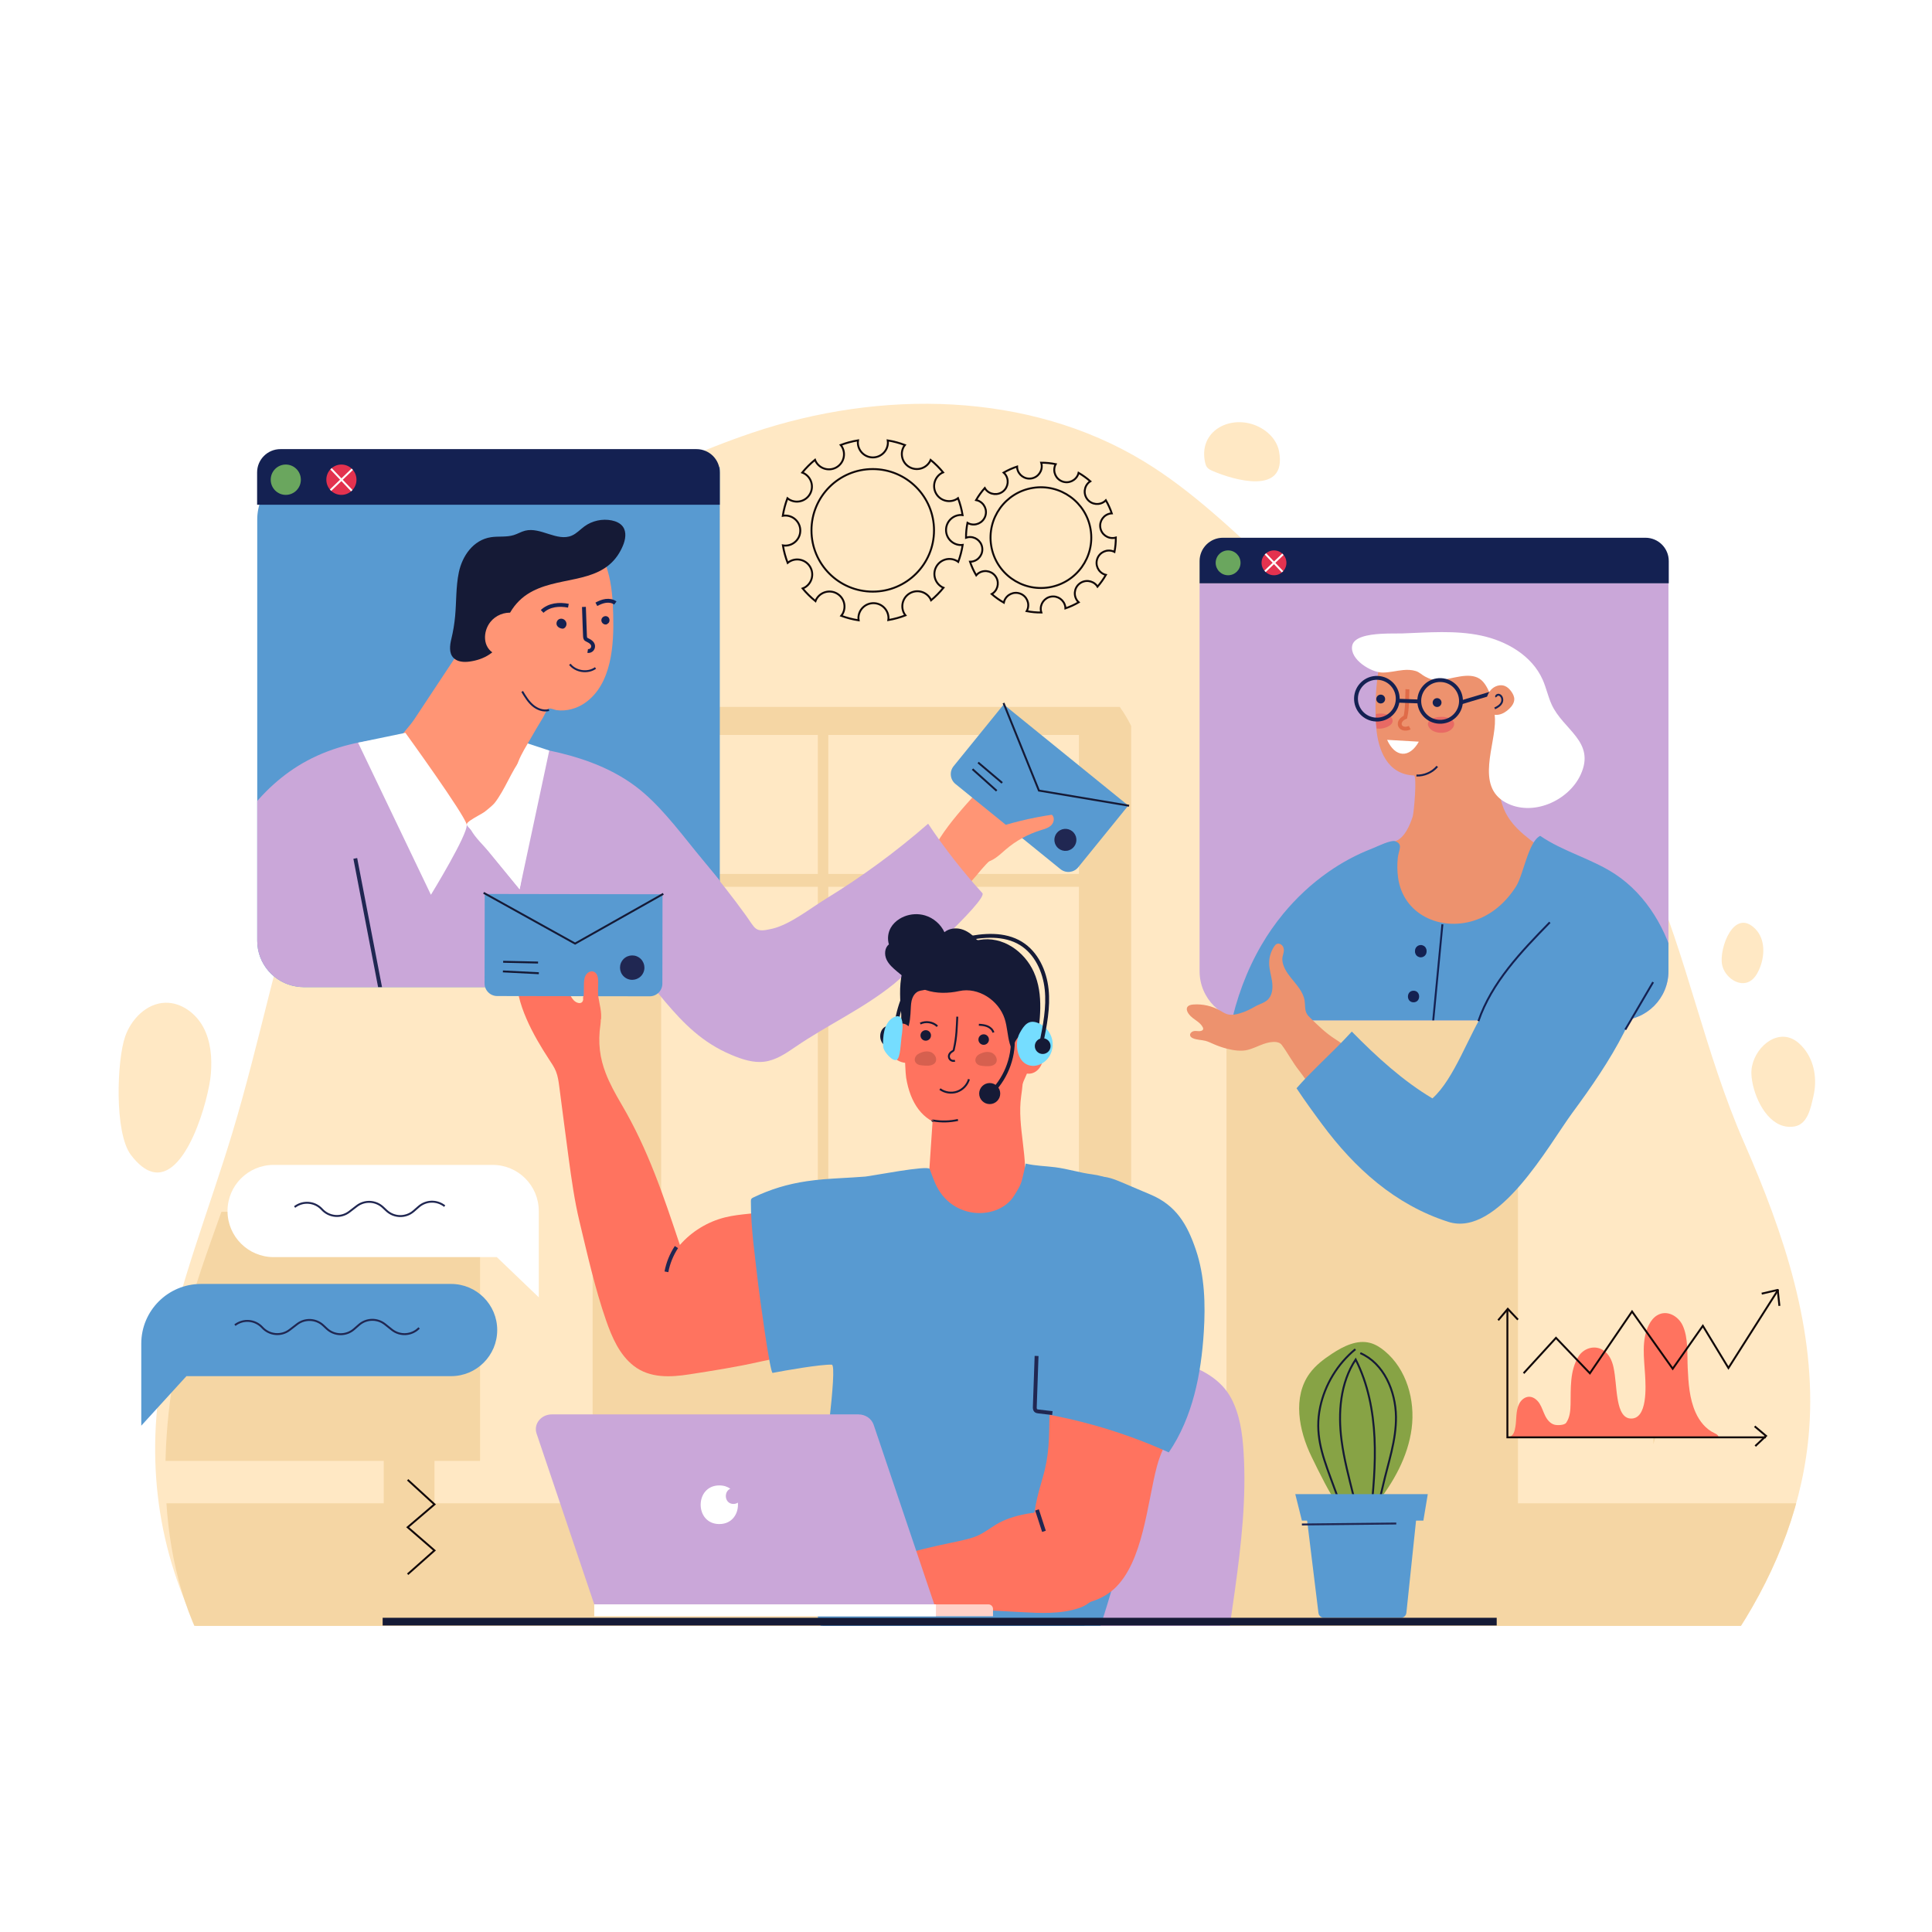 <?xml version="1.0" encoding="utf-8"?>
<!-- Generator: Adobe Illustrator 27.5.0, SVG Export Plug-In . SVG Version: 6.00 Build 0)  -->
<svg version="1.1" xmlns="http://www.w3.org/2000/svg" xmlns:xlink="http://www.w3.org/1999/xlink" x="0px" y="0px"
	 viewBox="0 0 500 500" style="enable-background:new 0 0 500 500;" xml:space="preserve">
<g id="BACKGROUND">
	<rect id="XMLID_28_" y="0" style="fill:#FFFFFF;" width="500" height="500"/>
</g>
<g id="OBJEKTS">
	<g id="XMLID_55_">
	</g>
	<g id="XMLID_122_">
	</g>
	<g>
		<defs>
			<rect id="SVGID_1_" x="27.344" y="79.228" width="445.312" height="341.544"/>
		</defs>
		<clipPath id="SVGID_00000054229314036491792240000017149702456166845586_">
			<use xlink:href="#SVGID_1_"  style="overflow:visible;"/>
		</clipPath>
		<path style="clip-path:url(#SVGID_00000054229314036491792240000017149702456166845586_);fill:#FFE8C4;" d="M451.346,295.654
			c-10.131-23.129-14.641-47.683-24.699-70.839c-7.54-17.359-19.483-33.595-36.425-42.031c-7.756-3.862-16.27-5.961-24.201-9.45
			c-27.04-11.897-44.694-38.533-69.929-53.893c-29.903-18.201-68.27-18.639-101.436-7.436
			c-52.52,17.742-96.572,55.611-114.514,108.427c-8.106,23.862-12.759,48.756-20.053,72.879
			c-6.004,19.857-13.809,39.24-17.758,59.605c-4.779,24.646-1.785,48.544,9.891,70.79c13.65,26.007,30.57,55.452,62.037,58.123
			c14.733,1.25,29.548-0.079,44.334-0.155c16.258-0.084,32.518,1.349,48.761,0.639c19.303-0.844,38.327-4.699,57.423-7.645
			c21.08-3.252,42.518-5.392,63.797-4.815c11.342,0.308,22.639,1.388,33.813,3.484c8.158,1.53,16.451,3.606,24.658,2.361
			c9.336-1.415,17.482-6.97,24.886-12.829c29.231-23.129,53.502-55.746,56.281-92.918
			C470.146,344.091,461.575,319.005,451.346,295.654z"/>
		<g style="clip-path:url(#SVGID_00000054229314036491792240000017149702456166845586_);">
			<defs>
				<path id="SVGID_00000135688541031225399710000002123250506941432216_" d="M328.575,469.854
					c-21.279-0.578-42.717,1.563-63.797,4.815c-19.096,2.946-38.12,6.802-57.423,7.645c-16.243,0.71-32.503-0.723-48.761-0.639
					c-14.785,0.076-29.601,1.405-44.334,0.155c-29.352-2.491-43.399-27.652-57.868-49.671c-16.608-25.276-16.03-60.021-8.665-89.064
					c4.979-19.633,13.905-38.134,18.305-57.905c3.944-17.721,4.16-36.057,7.076-53.976c9.251-56.839,69.763-101.715,121.548-119.209
					c33.166-11.204,71.532-10.766,101.436,7.436c25.234,15.36,42.889,41.995,69.929,53.893c7.931,3.49,16.444,5.588,24.201,9.45
					c16.942,8.436,28.885,24.671,36.425,42.031c10.058,23.156,14.568,47.71,24.699,70.839
					c10.229,23.351,18.799,48.437,16.866,74.299c-2.779,37.171-27.049,69.789-56.281,92.918
					c-7.405,5.859-15.551,11.413-24.886,12.829c-8.207,1.244-16.499-0.831-24.658-2.361
					C351.214,471.242,339.917,470.162,328.575,469.854z"/>
			</defs>
			<clipPath id="SVGID_00000134229764103761899700000013444887443790424481_">
				<use xlink:href="#SVGID_00000135688541031225399710000002123250506941432216_"  style="overflow:visible;"/>
			</clipPath>
			
				<rect x="4.879" y="389.054" style="clip-path:url(#SVGID_00000134229764103761899700000013444887443790424481_);fill:#F5D6A4;" width="576.744" height="158.8"/>
			
				<rect x="317.41" y="241.092" style="clip-path:url(#SVGID_00000134229764103761899700000013444887443790424481_);fill:#F5D6A4;" width="75.438" height="158.8"/>
			
				<rect x="-31.948" y="313.61" style="clip-path:url(#SVGID_00000134229764103761899700000013444887443790424481_);fill:#F5D6A4;" width="156.188" height="64.463"/>
			
				<rect x="99.311" y="359.49" style="clip-path:url(#SVGID_00000134229764103761899700000013444887443790424481_);fill:#F5D6A4;" width="13.131" height="41.77"/>
		</g>
		<g style="clip-path:url(#SVGID_00000054229314036491792240000017149702456166845586_);">
			<path style="fill:#F5D6A4;" d="M289.797,182.952c0,0-100.422,0-136.427,0v282.195c11.981,0.174,23.962,1.032,35.932,0.51
				c16.241-0.709,32.246-3.948,48.313-6.423c17.736-2.732,35.772-4.53,53.675-4.045c0.484,0.013,0.968,0.035,1.452,0.052V187.858
				C291.914,186.192,290.942,184.556,289.797,182.952z M279.227,338.86H171.108V190.197h108.119V338.86z"/>
			<path style="fill:#F5D6A4;" d="M427.891,373.749c2.142-6.784,3.071-13.953,2.65-21.056c-0.211-3.546-1.116-7.342-2.65-10.704
				V373.749z"/>
			<rect x="211.653" y="185.486" style="fill:#F5D6A4;" width="2.712" height="184.63"/>
			<rect x="153.37" y="226.179" style="fill:#F5D6A4;" width="132.615" height="3.326"/>
		</g>
		<g style="clip-path:url(#SVGID_00000054229314036491792240000017149702456166845586_);">
			<g>
				<g>
					<defs>
						<path id="SVGID_00000020373910698853571550000013118144079980097452_" d="M419.073,264.061h-95.899
							c-7.026,0-12.722-5.696-12.722-12.722V150.964h121.344v100.375C431.796,258.365,426.1,264.061,419.073,264.061z"/>
					</defs>
					<clipPath id="SVGID_00000079472422475445478770000004564376170894514097_">
						<use xlink:href="#SVGID_00000020373910698853571550000013118144079980097452_"  style="overflow:visible;"/>
					</clipPath>
					
						<rect x="291.188" y="143.507" style="clip-path:url(#SVGID_00000079472422475445478770000004564376170894514097_);fill:#CAA7D9;" width="168.403" height="137.332"/>
					<g id="XMLID_49_" style="clip-path:url(#SVGID_00000079472422475445478770000004564376170894514097_);">
						<g id="XMLID_51_">
							<path style="fill:#ED926E;" d="M353.985,228.408c0.127,3.991,1.702,7.962,4.932,10.18c5.52,3.79,12.327,5.699,19.014,5.253
								c8.626-0.576,31.566-11.139,22.447-22.576c-1.66-2.082-3.968-3.525-5.995-5.251c-2.59-2.207-4.633-4.648-5.645-7.924
								c-0.682-2.207-0.938-4.52-1.138-6.82c-0.288-3.319-0.699-6.806-0.529-10.138c0.113-2.213,1.863-4.609,3.375-6.275
								c1.115-1.228,2.037-2.665,2.469-4.266c0.156-0.579,0.247-1.195,0.101-1.777c-0.145-0.582-0.568-1.123-1.15-1.27
								c-0.284-0.072-0.585-0.047-0.87-0.112c-0.943-0.214-1.157-6.4-2.787-7.667c-1.381-1.073-3.261-1.176-5.01-1.179
								c-4.971-0.008-9.955,0.43-14.905-0.033c-3.799-0.355-7.717-1.226-11.355-0.076c1.105-0.35-0.21,5.192-0.28,5.665
								c-0.686,4.624-0.854,9.325-0.501,13.986c0.448,5.915,2.856,12.304,9.762,12.561c0.852,0.032,0.003,9.644-0.301,10.59
								c-0.72,2.245-2.119,5.632-4.557,6.438c-0.817,0.27-1.706,0.264-2.524,0.53c-1.757,0.573-2.883,2.293-3.55,4.016
								C354.262,224.142,353.917,226.278,353.985,228.408z"/>
						</g>
						<path style="fill:#E86A64;" d="M370.235,186.265c-0.015,0.01-0.03,0.02-0.045,0.031c-0.318,0.221-0.583,0.548-0.641,0.931
							c-0.06,0.398,0.11,0.8,0.351,1.123c1.198,1.611,4.362,1.715,5.771,0.364c0.474-0.454,0.819-1.148,0.589-1.763
							c-0.119-0.319-0.375-0.569-0.653-0.767C374.243,185.21,371.606,185.348,370.235,186.265z"/>
						<path style="fill:#E86A64;" d="M360.292,186.003c-0.18-0.435-0.572-0.755-1.001-0.95c-0.917-0.418-2.139-0.498-3.214-0.248
							c0.059,0.877-0.023,1.789,0.072,2.643c0.04,0.361,0.083,0.72,0.125,1.079c0.542,0.092,1.113,0.071,1.654-0.048
							C359.026,188.236,360.894,187.463,360.292,186.003z"/>
					</g>
					<path style="clip-path:url(#SVGID_00000079472422475445478770000004564376170894514097_);fill:#FFFFFF;" d="M357.414,164.029
						c-3.446,0.201-7.121,0.878-7.485,3.158c-0.568,3.556,4.96,6.842,7.814,6.872c1.813,0.019,3.589-0.482,5.394-0.651
						c1.075-0.101,2.194-0.071,3.234,0.246c0.987,0.301,1.569,0.973,2.427,1.437c0.544,0.294,1.107,0.562,1.706,0.717
						c0.725,0.188,1.484,0.205,2.232,0.159c3.027-0.186,7.335-2.125,10.17-0.312c2.651,1.695,3.901,7.424,3.992,10.406
						c0.206,6.71-5.124,17.341,2.766,21.629c6.933,3.768,16.279-0.423,19.4-7.195c3.964-8.602-4.572-11.592-7.539-18.251
						c-0.914-2.052-1.376-4.283-2.285-6.338c-2.755-6.224-9.33-10.036-15.992-11.433c-6.662-1.396-13.554-0.785-20.357-0.541
						C361.822,163.97,359.667,163.898,357.414,164.029z"/>
					<g id="XMLID_42_" style="clip-path:url(#SVGID_00000079472422475445478770000004564376170894514097_);">
						<g id="XMLID_43_">
							<g id="XMLID_46_">
								<path style="fill:#589AD1;" d="M316.736,288.856c0.566,10.393,8.215,27.117,18.085,32.112
									c5.942,3.007,12.795,4.15,19.305,5.195c12.951,2.079,26.508,4.116,38.943-0.057c8.823-2.96,16.341-8.827,23.43-14.857
									c5.179-4.406,10.346-9.1,13.475-15.137c2.603-5.021,3.645-10.693,4.38-16.3c1.282-9.779,1.716-19.824-0.576-29.417
									c-2.292-9.593-7.566-18.761-15.804-24.184c-6.065-3.993-13.385-5.785-19.372-9.893c-3.076,1.503-4.341,10.079-6.228,13.056
									c-2.613,4.122-6.292,7.427-11.007,8.908c-8.66,2.72-18.259-1.65-19.545-11.15c-0.226-1.671-0.252-3.368-0.082-5.049
									c0.219-2.153,1.451-3.521-0.596-4.358c-1.137-0.465-4.958,1.466-6.095,1.903c-3.99,1.535-7.774,3.589-11.276,6.036
									c-4.374,3.057-8.31,6.735-11.703,10.859c-2.076,2.523-3.948,5.213-5.591,8.029
									C318.747,257.8,315.902,273.542,316.736,288.856z"/>
							</g>
						</g>
					</g>
					<path style="clip-path:url(#SVGID_00000079472422475445478770000004564376170894514097_);fill:#FFFFFF;" d="M358.986,191.473
						c2.056,4.61,5.791,4.824,8.202,0.471"/>
					
						<path style="clip-path:url(#SVGID_00000079472422475445478770000004564376170894514097_);fill:none;stroke:#142152;stroke-miterlimit:10;" d="
						M378.102,181.592c-0.105,2.981-2.607,5.313-5.588,5.208c-2.981-0.105-5.313-2.607-5.209-5.588
						c0.105-2.981,2.607-5.313,5.588-5.209C375.875,176.109,378.207,178.611,378.102,181.592z"/>
					
						<path style="clip-path:url(#SVGID_00000079472422475445478770000004564376170894514097_);fill:none;stroke:#E06B48;stroke-miterlimit:10;" d="
						M364.209,178.584c0.015-0.064,0.024-0.13,0.029-0.195c-0.084,2.341-0.01,4.988-0.536,7.218
						c-0.786,0.294-1.781,1.184-1.359,2.209c0.385,0.936,1.746,0.899,2.493,0.501"/>
					
						<path style="clip-path:url(#SVGID_00000079472422475445478770000004564376170894514097_);fill:none;stroke:#142152;stroke-miterlimit:10;" d="
						M361.729,181.017c-0.105,2.981-2.607,5.313-5.588,5.209c-2.981-0.105-5.313-2.607-5.208-5.588
						c0.105-2.981,2.607-5.313,5.588-5.208C359.501,175.534,361.833,178.036,361.729,181.017z"/>
					
						<line style="clip-path:url(#SVGID_00000079472422475445478770000004564376170894514097_);fill:none;stroke:#142152;stroke-miterlimit:10;" x1="361.717" y1="181.342" x2="367.294" y2="181.538"/>
					
						<line style="clip-path:url(#SVGID_00000079472422475445478770000004564376170894514097_);fill:none;stroke:#142152;stroke-miterlimit:10;" x1="377.758" y1="181.891" x2="388.068" y2="178.811"/>
					<path style="clip-path:url(#SVGID_00000079472422475445478770000004564376170894514097_);fill:#142152;" d="M373.058,181.917
						c-0.052,0.63-0.605,1.098-1.234,1.046s-1.098-0.605-1.046-1.234c0.052-0.63,0.605-1.098,1.234-1.046
						C372.641,180.734,373.11,181.287,373.058,181.917z"/>
					<path style="clip-path:url(#SVGID_00000079472422475445478770000004564376170894514097_);fill:#142152;" d="M358.468,181.005
						c-0.052,0.63-0.605,1.098-1.234,1.046c-0.63-0.052-1.098-0.605-1.046-1.234c0.052-0.63,0.605-1.098,1.234-1.046
						C358.052,179.822,358.52,180.375,358.468,181.005z"/>
					<path style="clip-path:url(#SVGID_00000079472422475445478770000004564376170894514097_);fill:#ED926E;" d="M384.538,182.306
						c0.037-1.352,0.397-2.746,1.298-3.755c0.901-1.008,2.419-1.53,3.665-1.005c0.676,0.285,1.207,0.834,1.633,1.43
						c0.418,0.586,0.762,1.263,0.76,1.982c-0.002,0.953-0.604,1.802-1.29,2.463c-0.767,0.74-1.701,1.349-2.75,1.536
						c-1.049,0.187-2.22-0.107-2.914-0.915c-0.695-0.808-0.764-2.149-0.02-2.911"/>
					
						<path style="clip-path:url(#SVGID_00000079472422475445478770000004564376170894514097_);fill:none;stroke:#142152;stroke-width:0.5;stroke-miterlimit:10;" d="
						M366.571,200.711c2.029,0.075,4.073-0.82,5.395-2.362"/>
					
						<path style="clip-path:url(#SVGID_00000079472422475445478770000004564376170894514097_);fill:none;stroke:#142152;stroke-width:0.5;stroke-miterlimit:10;" d="
						M387.229,180.385c-0.188-0.348,0.357-0.678,0.735-0.563c0.767,0.233,1.021,1.283,0.676,2.006
						c-0.345,0.723-1.085,1.168-1.812,1.504"/>
					
						<path style="clip-path:url(#SVGID_00000079472422475445478770000004564376170894514097_);fill:none;stroke:#142152;stroke-width:0.5;stroke-miterlimit:10;" d="
						M373.295,239.206c-1.089,11.392-2.179,22.783-3.268,34.175c-0.221,2.316-0.39,4.85,0.933,6.763"/>
					<path style="clip-path:url(#SVGID_00000079472422475445478770000004564376170894514097_);fill:#142152;" d="M369.07,245.492
						c-0.06-0.186-0.164-0.347-0.31-0.483c-0.136-0.146-0.297-0.25-0.483-0.31c-0.179-0.094-0.371-0.137-0.578-0.129
						c-0.133,0.018-0.266,0.036-0.399,0.054c-0.254,0.071-0.475,0.2-0.662,0.386c-0.078,0.101-0.156,0.202-0.234,0.304
						c-0.136,0.234-0.204,0.486-0.205,0.757v0.188c-0.008,0.206,0.035,0.399,0.129,0.578c0.06,0.186,0.164,0.347,0.31,0.483
						c0.136,0.146,0.297,0.25,0.483,0.31c0.179,0.094,0.371,0.137,0.578,0.129c0.133-0.018,0.266-0.036,0.399-0.054
						c0.254-0.071,0.475-0.2,0.662-0.386l0.234-0.304c0.136-0.234,0.204-0.486,0.205-0.757v-0.188
						C369.207,245.863,369.164,245.671,369.07,245.492z"/>
					<path style="clip-path:url(#SVGID_00000079472422475445478770000004564376170894514097_);fill:#142152;" d="M365.822,256.396
						c-1.93,0-1.934,3,0,3C367.753,259.396,367.756,256.396,365.822,256.396z"/>
				</g>
				<g>
					<path style="fill:#142152;" d="M431.875,150.964H310.452v-5.765c0-3.33,2.7-6.03,6.03-6.03h109.363c3.33,0,6.03,2.7,6.03,6.03
						V150.964z"/>
					<path style="fill:#6AA65E;" d="M321.05,145.658c0,1.777-1.441,3.218-3.218,3.218s-3.217-1.441-3.217-3.218
						c0-1.777,1.44-3.217,3.217-3.217S321.05,143.881,321.05,145.658z"/>
					<g>
						<defs>
							<path id="SVGID_00000171715395695174360890000005054154282638764713_" d="M332.921,145.517
								c0.078,1.775-1.298,3.278-3.073,3.356c-1.775,0.078-3.278-1.298-3.356-3.073c-0.078-1.775,1.298-3.278,3.073-3.356
								C331.34,142.366,332.842,143.742,332.921,145.517z"/>
						</defs>
						<clipPath id="SVGID_00000119091417049751560670000011827983061741311879_">
							<use xlink:href="#SVGID_00000171715395695174360890000005054154282638764713_"  style="overflow:visible;"/>
						</clipPath>
						<path style="clip-path:url(#SVGID_00000119091417049751560670000011827983061741311879_);fill:#E3324F;" d="M332.921,145.517
							c0.078,1.775-1.298,3.278-3.073,3.356c-1.775,0.078-3.278-1.298-3.356-3.073c-0.078-1.775,1.298-3.278,3.073-3.356
							C331.34,142.366,332.842,143.742,332.921,145.517z"/>
						<g style="clip-path:url(#SVGID_00000119091417049751560670000011827983061741311879_);">
							
								<line style="fill:none;stroke:#FFFFFF;stroke-width:0.5;stroke-miterlimit:10;" x1="325.96" y1="141.743" x2="333.452" y2="149.574"/>
							
								<line style="fill:none;stroke:#FFFFFF;stroke-width:0.5;stroke-miterlimit:10;" x1="325.79" y1="149.405" x2="333.622" y2="141.912"/>
						</g>
					</g>
				</g>
			</g>
			<path style="fill:#ED926E;" d="M329.476,269.655c-2.346,0.113-4.285,1.46-6.496,2.04c-1.702,0.446-3.741,0.153-5.43-0.284
				c-1.175-0.304-2.326-0.702-3.438-1.189c-0.72-0.315-1.428-0.669-2.19-0.861c-1.064-0.268-2.215-0.214-3.213-0.672
				c-0.299-0.137-0.598-0.344-0.692-0.659c-0.142-0.473,0.263-0.965,0.732-1.121c0.469-0.156,0.978-0.079,1.471-0.045
				c0.499,0.034,1.172-0.138,1.165-0.639c-0.001-0.124-0.05-0.242-0.105-0.352c-0.531-1.067-1.646-1.685-2.593-2.409
				c-1.586-1.215-2.539-3.294,0.137-3.496c2.397-0.181,4.844,0.372,6.931,1.565c0.587,0.336,1.154,0.725,1.8,0.926
				c1.078,0.336,2.248,0.112,3.331-0.207c1.438-0.424,2.702-1.06,3.995-1.8c1.129-0.646,2.647-0.965,3.489-2.02
				c0.978-1.225,1.059-2.943,0.829-4.493c-0.231-1.551-0.727-3.07-0.744-4.637c-0.017-1.55,0.452-3.101,1.325-4.382
				c0.163-0.24,0.349-0.478,0.608-0.608c0.561-0.282,1.277,0.065,1.603,0.602c0.716,1.177-0.211,2.281-0.129,3.525
				c0.113,1.71,1.2,3.332,2.237,4.628c1.457,1.821,3.191,3.624,3.538,5.93c0.167,1.107,0.005,2.302,0.526,3.293
				c0.256,0.486,0.656,0.878,1.05,1.261c1.993,1.938,3.864,3.772,6.188,5.272c1.245,0.804,2.507,1.622,3.487,2.734
				c0.979,1.112,1.656,2.577,1.499,4.051c-0.12,1.129-0.706,2.148-1.294,3.118c-1.075,1.772-3.097,3.142-5.026,3.917
				c-3.571,1.434-5.905-3.104-7.835-5.534c-1.689-2.128-2.927-4.536-4.514-6.68c-0.406-0.548-1.133-0.761-1.814-0.778
				C329.763,269.646,329.62,269.648,329.476,269.655z"/>
			<path style="fill:#589AD1;" d="M426.065,236.103c-2.313-4.391-8.114-6.046-12.931-4.851c-4.817,1.194-8.763,4.625-12.061,8.335
				c-5.97,6.718-11.476,13.87-16.445,21.358c-4.56,6.87-8.151,18.145-13.916,23.315c-7.529-4.453-14.483-10.778-20.864-17.293
				c-2.845,3.136-5.925,6.056-8.94,9.038c-1.839,1.819-3.661,3.679-5.364,5.634c2.125,3.214,4.407,6.343,6.607,9.31
				c8.461,11.411,18.898,20.84,32.643,25.256c12.91,4.148,26.04-19.951,32.174-28.27c9.675-13.123,19.086-27.518,20.253-43.78
				C427.418,241.414,427.346,238.534,426.065,236.103z"/>
			<path style="fill:none;stroke:#142152;stroke-width:0.5;stroke-miterlimit:10;" d="M401.094,238.702
				c-7.409,7.59-15.038,15.53-18.486,25.56"/>
			<path style="fill:none;stroke:#142152;stroke-width:0.5;stroke-miterlimit:10;" d="M427.825,254.176
				c-2.401,4.098-4.802,8.195-7.203,12.293"/>
		</g>
		<g style="clip-path:url(#SVGID_00000054229314036491792240000017149702456166845586_);">
			<path style="fill:#FF9575;" d="M247.611,211.014c1.596-1.929,3.227-3.741,4.683-5.356c0.697-0.773,1.425-1.546,2.339-2.043
				c0.937-0.51,2.012-0.7,3.072-0.82c4.965-0.566,10.08,0.244,14.628,2.316c1.043,0.475,2.199,1.235,2.206,2.381
				c0.005,0.936-0.773,1.664-1.49,2.266c-6.231,5.228-13.61,8.929-18.943,15.134c-2.013,2.351-3.917,5.039-6.797,6.171
				c-6.19,2.434-8.408-4.124-6.996-8.294C241.66,218.785,244.573,214.686,247.611,211.014z"/>
			<g>
				<g>
					<defs>
						<path id="SVGID_00000008132648211967782340000008986286053827712926_" d="M181.656,116.232H71.168
							c-2.556,0-4.629,2.072-4.629,4.629v9.763h0.068c-0.015,0.229-0.035,0.457-0.035,0.689v85.308v16.214v10.634
							c0,5.971,4.368,10.909,10.08,11.828c0.625,0.1,1.261,0.167,1.915,0.167h61.792h33.931c6.624,0,11.994-5.37,11.994-11.995
							V130.623v-9.733v-0.029C186.284,118.304,184.212,116.232,181.656,116.232z"/>
					</defs>
					<clipPath id="SVGID_00000044136848570437781000000014401166510853890719_">
						<use xlink:href="#SVGID_00000008132648211967782340000008986286053827712926_"  style="overflow:visible;"/>
					</clipPath>
					<g style="clip-path:url(#SVGID_00000044136848570437781000000014401166510853890719_);">
						<g>
							<defs>
								<path id="SVGID_00000135672348813980339380000005721994490693965444_" d="M171.042,284.346H82.198
									c-8.63,0-15.626-6.996-15.626-15.626V120.89h120.096v147.83C186.668,277.35,179.672,284.346,171.042,284.346z"/>
							</defs>
							<clipPath id="SVGID_00000159471218042941701190000003678783427845791894_">
								<use xlink:href="#SVGID_00000135672348813980339380000005721994490693965444_"  style="overflow:visible;"/>
							</clipPath>
							<path style="clip-path:url(#SVGID_00000159471218042941701190000003678783427845791894_);fill:#589AD1;" d="M195.698,284.346
								H80.15c-7.499,0-13.578-6.079-13.578-13.578V134.468c0-7.499,6.079-13.578,13.578-13.578h115.548
								c7.499,0,13.578,6.079,13.578,13.578v136.299C209.276,278.267,203.197,284.346,195.698,284.346z"/>
							<path style="clip-path:url(#SVGID_00000159471218042941701190000003678783427845791894_);fill:#CAA7D9;" d="M53.985,229.991
								c4.467-13.531,12.881-26.325,25.425-33.084c13.922-7.501,30.704-6.648,46.435-5.031c14.519,1.493,29.908,3.867,40.905,13.463
								c5.552,4.844,10.382,11.498,15.091,17.159c4.753,5.714,9.543,11.484,12.985,18.072c3.442,6.588,5.475,14.146,4.324,21.489
								c-1.479,9.429-7.41,22.301-15.205,28.069c0.391-4.767,0.77-9.668-0.621-14.244c-1.72-5.656-5.941-10.168-10.238-14.228
								c-1.436-1.356-3.254-2.789-5.172-2.32c0.424,9.132,0.915,18.262,1.473,27.387c0.172,2.817,0.347,5.683-0.31,8.429
								c-1.45,6.058-10.707,9.996-15.884,12.693c-13.823,7.201-29.453,10.279-44.988,11.542c-7.181,0.584-14.587,0.772-21.394-1.589
								c-6.336-2.198-11.729-6.458-16.754-10.899c-8.894-7.858-22.664-20.336-23.483-33.058
								C45.725,260.717,49.867,242.464,53.985,229.991z"/>
							<path style="clip-path:url(#SVGID_00000159471218042941701190000003678783427845791894_);fill:#110809;" d="M134.87,553.743
								c0.191,0.314,0.421,0.611,0.698,0.885c3.711,3.677,11.336,2.895,16.427,2.917c7.195,0.03,14.431,0.058,21.619-1.128
								c2.262-0.373,4.708-0.977,6.238-2.755c3.46-4.021-2.062-7.385-5.182-8.183c-3.203-0.82-6.571-1.034-9.85-1.592
								c-3.278-0.558-6.563-1.51-9.057-3.579c-2.017-1.673-3.425-4.043-3.956-6.658c-0.56-2.761-0.293-6.034-2.305-7.93
								c-1.78-1.676-5.428-1.752-7.668-0.539c-2.777,1.503-4.692,4.315-5.747,7.179c-1.658,4.503-1.28,9.641-1.789,14.299
								C134.037,549.061,133.667,551.761,134.87,553.743z"/>
							<path style="clip-path:url(#SVGID_00000159471218042941701190000003678783427845791894_);fill:#110809;" d="M48.329,562.397
								c0.191,0.314,0.421,0.611,0.698,0.885c3.711,3.677,11.336,2.895,16.427,2.917c7.195,0.03,14.431,0.058,21.619-1.128
								c2.262-0.373,4.708-0.977,6.239-2.756c3.46-4.021-2.063-7.384-5.182-8.183c-3.203-0.82-6.571-1.034-9.849-1.592
								c-3.278-0.558-6.563-1.51-9.058-3.579c-2.017-1.673-3.424-4.043-3.955-6.658c-0.56-2.761-0.293-6.034-2.306-7.93
								c-1.78-1.677-5.427-1.752-7.668-0.539c-2.777,1.504-4.692,4.315-5.747,7.179c-1.658,4.502-1.28,9.641-1.789,14.299
								C47.496,557.715,47.126,560.415,48.329,562.397z"/>
							
								<path style="opacity:0.6;clip-path:url(#SVGID_00000159471218042941701190000003678783427845791894_);fill:none;stroke:#051433;stroke-miterlimit:10;" d="
								M102.667,318.758c-4.16-2.309-16.31-10.104-16.315-10.105c-0.572-0.192-8.136,11.735-9.084,17.546
								c-0.394,2.412-0.108,5.078,1.495,6.923c0.935,1.077,2.238,1.8,3.614,2.173c3.027,0.822,6.333-0.023,8.976-1.71
								C95.127,331.174,100.658,322.691,102.667,318.758"/>
							<polygon style="clip-path:url(#SVGID_00000159471218042941701190000003678783427845791894_);fill:#FFFFFF;" points="
								134.39,191.686 142.151,194.238 134.481,230.131 120.778,213.417 							"/>
							<g style="clip-path:url(#SVGID_00000159471218042941701190000003678783427845791894_);">
								<path style="fill:#FF9575;" d="M158.701,159.145c-0.099-3.877-0.363-7.84-1.478-11.576c-0.609-2.04-2.804-8.518-5.477-8.544
									c-1.256-0.012-2.355,0.839-3.193,1.774s-1.551,2.013-2.589,2.721c-1.75,1.193-4.086,1.098-6.131,0.549
									c-2.045-0.55-3.977-1.501-6.057-1.903c-2.645-0.511-5.372-0.104-8.035,0.303c-8.509,1.301-7.797,16.072-6.924,22.201
									c0.148,1.043,0.328,2.111,0.104,3.141c-0.215,0.984-0.781,1.848-1.337,2.688c-3.464,5.231-6.926,10.462-10.39,15.694
									c-2.142,3.236-8.487,8.793-6.039,12.536c4.241,6.479,10.562,11.574,17.795,14.341c0.586,0.224,1.207,0.437,1.828,0.348
									c0.68-0.098,1.254-0.54,1.785-0.976c3.27-2.676,8.64-6.666,10.404-10.608c0.698-1.561,0.485-2.913,1.152-4.664
									c0.822-2.161,2.17-4.2,3.304-6.207c0.995-1.761,2.037-3.496,3.091-5.222c0.306-0.502,0.928-2.094,1.456-2.331
									c0.51-0.229,1.499,0.303,2.108,0.382c2.529,0.328,5.199-0.404,7.309-1.875C158.367,177.053,158.897,166.804,158.701,159.145
									z"/>
								<path style="fill:#151A36;" d="M159.821,143.786c0.51-0.74,0.969-1.575,1.371-2.521c0.677-1.594,1.023-3.561,0.008-4.964
									c-0.663-0.917-1.784-1.396-2.893-1.621c-2.42-0.489-5.034,0.08-7.032,1.53c-1.105,0.803-2.045,1.869-3.301,2.406
									c-3.792,1.621-8.067-2.284-12.065-1.275c-1.019,0.257-1.935,0.822-2.938,1.135c-1.896,0.593-3.953,0.253-5.916,0.554
									c-4.58,0.701-7.435,4.857-8.317,9.128c-0.771,3.732-0.603,7.587-0.959,11.381c-0.184,1.956-0.508,3.899-0.969,5.808
									c-0.376,1.557-0.695,3.652,0.552,4.914c1.03,1.043,2.675,1.153,4.128,0.958c3.753-0.505,7.112-2.374,8.55-6.019
									c0.783-1.984,0.627-3.972,1.6-5.941c1.09-2.205,2.765-4.125,4.827-5.471C143.949,148.902,154.555,151.427,159.821,143.786z"
									/>
								<path style="fill:#FF9575;" d="M136.269,165.446c0.244-0.802,0.329-1.675,0.252-2.588c-0.451-5.274-6.805-5.436-9.615-1.884
									c-1.98,2.503-2.027,6.61,1.085,8.214c1.549,0.798,3.474,0.725,5.041-0.038C134.693,168.341,135.788,167.03,136.269,165.446z
									"/>
								<path style="fill:none;stroke:#142152;stroke-miterlimit:10;" d="M151.121,157.068c0.067,1.654,0.116,3.308,0.174,4.962
									c0.03,0.854,0.063,1.707,0.1,2.561c0.045,1.032,0.342,0.818,1.166,1.326c0.375,0.231,0.732,0.539,0.875,0.956
									c0.136,0.395,0.049,0.859-0.219,1.179c-0.269,0.32-0.711,0.485-1.124,0.419"/>
								<path style="fill:#142152;" d="M145.729,160.212c0.628,0.249,1.001,0.921,0.844,1.585c-0.095,0.398-0.43,0.837-0.855,0.89
									c-0.25,0.031-0.503-0.036-0.739-0.124c-0.735-0.275-1.175-0.932-0.854-1.708
									C144.391,160.212,145.096,159.961,145.729,160.212z"/>
								<path style="fill:#142152;" d="M157.021,159.493c0.392,0.117,0.628,0.436,0.699,0.794c0.002,0.008,0.003,0.016,0.004,0.024
									c0.049,0.281,0.001,0.584-0.169,0.836c-0.068,0.1-0.149,0.167-0.236,0.216c-0.134,0.139-0.304,0.248-0.529,0.26
									c-0.645,0.036-1.2-0.533-1.158-1.172C155.676,159.787,156.388,159.304,157.021,159.493z"/>
								<path style="fill:none;stroke:#142152;stroke-miterlimit:10;" d="M159.249,156.06c-0.695-0.518-1.618-0.664-2.477-0.548
									s-1.668,0.473-2.433,0.88"/>
								<path style="fill:none;stroke:#142152;stroke-miterlimit:10;" d="M140.31,158.237c0.865-0.838,2.013-1.35,3.198-1.563
									c1.185-0.213,2.408-0.139,3.591,0.085"/>
								<path style="fill:none;stroke:#142152;stroke-width:0.5;stroke-miterlimit:10;" d="M142.08,183.756
									c-1.464,0.395-3.053-0.209-4.205-1.194c-1.153-0.986-1.952-2.311-2.731-3.612"/>
							</g>
							<path style="clip-path:url(#SVGID_00000159471218042941701190000003678783427845791894_);fill:#FFFFFF;" d="M92.665,192.198
								c1.123-0.22,12.251-2.543,12.251-2.543s15.461,21.349,15.862,23.762c0.402,2.413-9.255,18.152-9.255,18.152L92.665,192.198z"
								/>
							<path style="clip-path:url(#SVGID_00000159471218042941701190000003678783427845791894_);fill:#FFFFFF;" d="M134.481,230.131
								c-2.593-3.162-5.185-6.325-7.778-9.487c-1.496-1.825-3.671-3.76-4.789-5.841c-0.24-0.447-1.164-1.013-1.082-1.574
								c0.133-0.913,5.149-3.142,6.047-4.081c3.049-3.187,4.735-7.918,7.129-11.607c0.315-0.486,0.708-1.021,1.284-1.077
								c0.813-0.08,1.367,0.856,1.408,1.672c0.119,2.375,0.581,4.685,0.402,7.097c-0.434,5.817-0.867,11.633-1.301,17.45"/>
						</g>
						<g>
							<path style="fill:#142152;" d="M186.284,130.623H66.539v-8.361c0-3.33,2.7-6.03,6.03-6.03h107.685c3.33,0,6.03,2.7,6.03,6.03
								V130.623z"/>
							<path style="fill:#6AA65E;" d="M77.862,124.15c0,2.168-1.746,3.926-3.901,3.926c-2.154,0-3.901-1.757-3.901-3.926
								c0-2.168,1.746-3.926,3.901-3.926C76.116,120.225,77.862,121.982,77.862,124.15z"/>
							<g>
								<defs>
									<path id="SVGID_00000088824476419505103920000010818421013812910246_" d="M92.253,123.978
										c0.095,2.166-1.574,3.999-3.726,4.094c-2.152,0.095-3.974-1.584-4.068-3.75c-0.095-2.166,1.573-3.999,3.726-4.094
										C90.337,120.133,92.158,121.812,92.253,123.978z"/>
								</defs>
								<clipPath id="SVGID_00000175287899367141185730000011129719607817704329_">
									<use xlink:href="#SVGID_00000088824476419505103920000010818421013812910246_"  style="overflow:visible;"/>
								</clipPath>
								<path style="clip-path:url(#SVGID_00000175287899367141185730000011129719607817704329_);fill:#E3324F;" d="M92.253,123.978
									c0.095,2.166-1.574,3.999-3.726,4.094c-2.152,0.095-3.974-1.584-4.068-3.75c-0.095-2.166,1.573-3.999,3.726-4.094
									C90.337,120.133,92.158,121.812,92.253,123.978z"/>
								<g style="clip-path:url(#SVGID_00000175287899367141185730000011129719607817704329_);">
									
										<line style="fill:none;stroke:#FFFFFF;stroke-width:0.5;stroke-miterlimit:10;" x1="83.814" y1="119.373" x2="92.897" y2="128.928"/>
									
										<line style="fill:none;stroke:#FFFFFF;stroke-width:0.5;stroke-miterlimit:10;" x1="83.609" y1="128.721" x2="93.103" y2="119.58"/>
								</g>
							</g>
						</g>
					</g>
					
						<path style="clip-path:url(#SVGID_00000044136848570437781000000014401166510853890719_);fill:none;stroke:#202752;stroke-miterlimit:10;" d="
						M91.946,222.157c2.364,12.278,4.728,24.556,7.092,36.833c0.577,2.999,1.167,6.036,2.484,8.792
						c3.359,7.03,10.824,11.08,18.108,13.846c7.284,2.766,15.07,4.836,21.108,9.761c0.569-0.509,0.764-1.394,0.461-2.095"/>
					
						<path style="clip-path:url(#SVGID_00000044136848570437781000000014401166510853890719_);fill:none;stroke:#202752;stroke-miterlimit:10;" d="
						M151.704,234.843c4.819,8.486,11.675,15.527,17.267,23.473"/>
				</g>
				<path style="fill:none;stroke:#142152;stroke-width:0.5;stroke-miterlimit:10;" d="M147.476,171.923
					c1.53,1.935,4.629,2.38,6.642,0.954"/>
			</g>
			<path style="fill:#CAA7D9;" d="M151.017,237.567c1.289,2.262,3.489,4.088,6.213,6.099c12.428,9.177,17.074,23.075,32.08,29.345
				c2.72,1.136,5.639,2.131,8.562,1.744c2.918-0.387,5.465-2.099,7.893-3.763c8.503-5.829,17.516-9.839,25.629-16.396
				c2.228-1.801,24.4-21.756,22.843-23.463c-5.124-5.619-9.821-11.628-14.036-17.957c-8.255,7.203-17.118,13.708-26.46,19.432
				c-4.009,2.456-9.258,6.648-13.854,7.737c-4.601,1.09-4.24,0.167-6.981-3.62c-6.542-9.038-14.036-17.894-21.787-25.93
				c-1.52-1.576-3.158-3.208-5.274-3.77c-4.014-1.067-7.96,2.136-10.114,5.688c-2.773,4.572-4.525,11.574-5.623,16.83
				C149.4,232.943,149.809,235.447,151.017,237.567z"/>
			<g>
				<path style="fill:#589AD1;" d="M247.273,202.892l27.164,22.038c1.405,1.139,3.467,0.925,4.607-0.48l12.957-15.971
					l-32.251-26.165l-12.957,15.971C245.653,199.69,245.868,201.752,247.273,202.892z"/>
				<polyline style="fill:none;stroke:#151A36;stroke-width:0.5;stroke-miterlimit:10;" points="259.716,181.944 268.873,204.601 
					292.21,208.521 				"/>
				<path style="fill:none;stroke:#151A36;stroke-width:0.5;stroke-miterlimit:10;" d="M253.143,197.343
					c2.073,1.755,4.147,3.51,6.22,5.265"/>
				<path style="fill:none;stroke:#151A36;stroke-width:0.5;stroke-miterlimit:10;" d="M251.679,199.053
					c2.086,1.869,4.173,3.738,6.259,5.608"/>
				<path style="fill:#202752;" d="M273.009,218.229c0.482,1.499,2.087,2.324,3.586,1.842c1.499-0.482,2.323-2.087,1.842-3.586
					c-0.482-1.499-2.087-2.323-3.586-1.842C273.352,215.125,272.528,216.73,273.009,218.229z"/>
			</g>
			<path style="fill:#FF9575;" d="M256.047,214.812c5.249-1.816,10.668-3.142,16.162-3.956c0.797,0.641,0.582,1.992-0.145,2.713
				s-1.769,0.991-2.746,1.294c-3.319,1.029-6.423,2.746-9.059,5.012c-1.694,1.456-3.431,3.239-5.663,3.301"/>
		</g>
		<g style="clip-path:url(#SVGID_00000054229314036491792240000017149702456166845586_);">
			<g>
				<g>
					<path style="fill:#FF735F;" d="M390.365,371.957c0.575-0.065,1.056-0.5,1.33-1.009c0.275-0.509,0.379-1.091,0.479-1.661
						c0.348-1.981,0.056-4.101,0.977-5.961c0.487-0.982,1.432-1.815,2.529-1.846c1.149-0.032,2.16,0.809,2.769,1.785
						c0.609,0.976,0.928,2.102,1.44,3.131c0.512,1.03,1.302,2.02,2.413,2.317c0.688,0.184,2.547,0.176,3.021-0.497
						c0.951-1.374,1.11-3.134,1.139-4.805c0.073-4.131-0.215-8.655,2.036-12.334c1.322-2.16,4.198-3.09,6.437-1.637
						c1.478,0.959,2.279,2.695,2.643,4.419c0.556,2.631,0.596,5.375,1.035,8.031c0.303,1.841,0.946,5.041,3.288,5.219
						c4.59,0.349,4-8.515,3.85-11.21c-0.237-4.265-1.031-9.144,1.018-13.101c0.499-0.964,1.189-1.86,2.125-2.411
						c2.547-1.5,5.472,0.237,6.591,2.661c1.497,3.245,1.126,7.553,1.296,11.056c0.188,3.885,0.431,7.862,2.045,11.462
						c0.999,2.227,2.617,4.263,4.826,5.302c0.493,0.232,1.099,0.538,1.094,1.082"/>
				</g>
			</g>
			<polyline style="fill:none;stroke:#110809;stroke-width:0.5;stroke-miterlimit:10;" points="457.01,371.982 390.111,371.982 
				390.111,339.142 			"/>
			<polyline style="fill:none;stroke:#110809;stroke-width:0.5;stroke-miterlimit:10;" points="454.105,369.129 457.051,371.61 
				454.26,374.246 			"/>
			<polyline style="fill:none;stroke:#110809;stroke-width:0.5;stroke-miterlimit:10;" points="387.731,341.683 390.212,338.737 
				392.848,341.528 			"/>
		</g>
		
			<polyline style="clip-path:url(#SVGID_00000054229314036491792240000017149702456166845586_);fill:none;stroke:#110809;stroke-width:0.5;stroke-miterlimit:10;" points="
			105.508,382.978 112.441,389.33 105.508,395.249 112.441,401.26 105.508,407.411 		"/>
		<g style="clip-path:url(#SVGID_00000054229314036491792240000017149702456166845586_);">
			<path style="fill:none;stroke:#110809;stroke-width:0.5;stroke-miterlimit:10;" d="M455.925,334.798l4.147-0.966
				c0.04-0.009,0.071,0.034,0.049,0.069l-12.802,20.135l-6.626-10.914l-7.795,11.108l-10.524-14.811l-10.914,15.98l-8.77-9.16
				l-8.38,9.16"/>
			
				<line style="fill:none;stroke:#110809;stroke-width:0.5;stroke-miterlimit:10;" x1="460.51" y1="337.958" x2="460.072" y2="333.832"/>
		</g>
		<g style="clip-path:url(#SVGID_00000054229314036491792240000017149702456166845586_);">
			<path style="fill:none;stroke:#151A36;stroke-miterlimit:10;" d="M231.763,268.343c0.047-4.941,1.463-9.863,4.05-14.073"/>
			<path style="fill:#151A36;" d="M231.874,268.161c0,1.447-0.913,2.621-2.04,2.621c-1.127,0-2.04-1.173-2.04-2.621
				c0-1.447,0.913-2.621,2.04-2.621C230.961,265.54,231.874,266.714,231.874,268.161z"/>
			
				<line style="fill:none;stroke:#FFFFFF;stroke-width:5;stroke-miterlimit:10;" x1="252.721" y1="457.18" x2="252.721" y2="517.003"/>
			<path style="fill:#FF735F;" d="M156.763,277.755c1.009,2.626,2.426,5.23,4.115,8.101c6.861,11.663,10.868,23.706,15.076,36.346
				c3.053-3.505,7.205-6.04,11.718-7.154c2.032-0.502,4.121-0.721,6.202-0.939c5.047-0.528,10.094-1.057,15.141-1.585
				c1.024-0.107,2.109-0.204,3.036,0.241c1.103,0.53,1.73,1.705,2.201,2.835c2.995,7.19,1.119,13.262,0.646,20.58
				c-0.271,4.187-0.672,7.555-3.738,10.845c-1.104,1.185-2.576,2.065-4.217,2.75c-3.319,1.384-7.328,1.968-10.385,2.66
				c-5.983,1.354-12.049,2.297-18.107,3.241c-4.925,0.767-10.246,1.058-14.439-2.193c-3.688-2.859-5.635-7.383-7.168-11.79
				c-2.876-8.267-4.843-17.118-6.896-25.67c-1.26-5.251-2.054-10.908-2.769-16.221c-0.833-6.186-1.623-12.379-2.435-18.568
				c-0.176-1.343-0.357-2.703-0.862-3.961c-0.454-1.127-1.154-2.134-1.819-3.151c-3.962-6.059-8.762-14.531-8.388-21.997
				c0.104-2.074,0.771-4.331,2.543-5.414c6.782-4.145,9.396,9.174,12.287,12.187c0.597,0.622,1.733,1.042,2.228,0.336
				c0.189-0.27,0.206-0.621,0.215-0.951c0.024-0.834,0.047-1.668,0.07-2.502c0.024-0.845,0.056-1.724,0.454-2.47
				c0.397-0.746,1.278-1.307,2.084-1.055c0.688,0.215,1.104,0.947,1.193,1.662c0.208,1.664-0.166,3.377,0.059,5.077
				c0.268,2.023,0.897,4.047,0.597,6.066C154.677,269.962,155.276,273.883,156.763,277.755z"/>
			<path style="fill:#CAA7D9;" d="M283.664,352.732c1.858-0.47,3.744-0.834,5.651-1.082c9.637-1.255,24.292,0.734,29.32,10.228
				c2.218,4.188,2.888,9.013,3.193,13.742c1.548,24.015-5.378,47.763-6.355,71.808c-0.474,11.677,0.403,23.732-3.637,34.698
				c-6.796,18.446-24.035,18.36-40.379,22.191c-20.079,4.706-40.437,8.224-60.932,10.526c-5.206,0.585-10.453,1.091-15.675,0.677
				c-10.732-0.851-34.638-9.689-22.93-24.772c1.987-2.56,5.003-4.082,7.974-5.374c7.842-3.411,16.125-5.81,24.577-7.117
				c4.938-0.764,10.138-1.228,14.336-3.938c5.846-3.773,3.845-7.48,4.394-12.77c0.565-5.444,3.529-10.852,5.097-16.347
				c3.791-13.292,4.966-27.169,8.684-40.481c3.541-12.681,9.449-24.863,18.345-34.568
				C262.925,361.863,272.81,355.479,283.664,352.732z"/>
			<g id="XMLID_97_">
				<g id="XMLID_606_">
					<path id="XMLID_622_" style="fill:#FF735F;" d="M264.483,282.148c-0.064,0.515-0.132,1.029-0.205,1.542
						c-1.134,7.956,2.09,16.176,0.672,24.413c-1.005,5.834-5.73,17.491-12.851,18.388c-1.814,0.228-3.682-2.145-4.707-3.354
						c-3.392-3.999-6.147-8.734-6.819-13.934c-0.325-2.516-0.156-5.067,0.013-7.598c0.244-3.641,0.488-7.283,0.732-10.924
						c0.115-1.709,0.23-3.424,0.553-5.106c0.584-3.037,1.868-5.964,3.877-8.315c4.149-4.856,10.333-5.36,16.329-5.59
						c0.678-0.026,1.398-0.024,1.976,0.332c1.112,0.685,1.149,2.26,1.054,3.563C264.946,277.774,264.754,279.968,264.483,282.148z"
						/>
					<g id="XMLID_607_">
						<path id="XMLID_620_" style="fill:#FF735F;" d="M239.529,251.448c2.98-1.667,10.176,2.221,13.592,2.581
							c3.366,0.679,8.609,1.423,11.019,3.844c5.101,5.125,4.354,14.22,1.331,20.647c-0.506,1.076-1.547,3.813-2.16,4.832
							c-4.891,8.13-14.23,9.027-18.947,7.985c-5.636-1.245-8.772-5.865-9.85-12.398c-0.194-1.173-0.312-5.01-0.354-6.198
							C233.902,265.444,236.392,253.203,239.529,251.448z"/>
						<path id="XMLID_611_" style="fill:#151A36;" d="M233.999,237.192c1.7-0.691,3.636-0.802,5.396-0.278
							c2.184,0.651,4.061,2.27,5.025,4.336c1.175-0.964,2.849-1.188,4.318-0.799c1.469,0.389,2.747,1.329,3.768,2.454
							c0.146,0.161,0.304,0.336,0.517,0.379c0.129,0.026,0.261,0,0.39-0.024c6.02-1.105,11.712,2.947,14.124,8.279
							c2.672,5.908,1.575,12.797,0.718,18.982c-0.068,0.49-0.141,0.983-0.31,1.448c-1.783,4.907-5.643,1.552-6.618-1.849
							c-0.609-2.124-0.641-4.386-1.326-6.486c-1.555-4.767-6.826-8.232-11.747-7.147c-2.828,0.613-5.888,0.68-8.655-0.258
							c-2.732-0.927-5.195-2.916-7.37-4.746c-1.089-0.916-2.212-1.876-2.805-3.17c-0.593-1.294-0.491-3.024,0.62-3.913
							c-0.428-1.428-0.244-3.027,0.495-4.321c0.539-0.943,1.353-1.714,2.276-2.286C233.193,237.559,233.589,237.359,233.999,237.192
							z"/>
						<path id="XMLID_610_" style="fill:#151A36;" d="M233.856,267.386c0.016,0.001,0.032,0,0.048-0.002
							c0.393-0.048,0.662-0.416,0.836-0.771c0.796-1.63,0.877-3.805,0.966-5.591c0.044-0.881,0.09-1.777,0.386-2.608
							c0.295-0.831,0.881-1.604,1.709-1.909c0.648-0.239,1.398-0.181,1.993-0.533c1.007-0.596,1.412-2.542,1.338-3.624
							c-0.097-1.421-1.054-2.862-2.318-3.495c-1.647-0.825-3.905-0.217-4.815,1.385c-0.288,0.507-0.443,1.079-0.567,1.649
							c-0.763,3.5-0.477,7.132-0.188,10.702C233.299,263.301,233.013,267.344,233.856,267.386z"/>
						<path id="XMLID_12_" style="fill:#FF735F;" d="M262.902,276.035c1.424,1.969,4.066,2.601,5.834,0.682
							c0.806-0.875,1.165-2.073,1.346-3.249c0.161-1.047,0.198-2.139-0.125-3.148c-0.44-1.377-1.596-2.286-2.941-2.712
							C262.463,266.166,260.794,273.119,262.902,276.035z"/>
						<path id="XMLID_608_" style="fill:#FF735F;" d="M230.818,269.245c-0.231,1.312-0.397,2.711,0.228,3.874
							c0.736,1.369,2.407,2.011,3.961,1.992c0.185-0.002,0.387-0.019,0.524-0.144c0.117-0.108,0.16-0.272,0.196-0.427
							c0.503-2.168,0.521-4.163,0.534-6.395c0.003-0.522,0.001-1.066-0.233-1.533c-0.118-0.235-0.289-0.439-0.47-0.63
							c-0.544-0.573-1.245-1.07-2.035-1.089c-1.917-0.045-2.396,2.651-2.657,4.078C230.851,269.062,230.834,269.153,230.818,269.245
							z"/>
					</g>
				</g>
				<g id="XMLID_169_">
					<g id="XMLID_171_">
						<path style="fill:#151A36;" d="M271.804,411.759c-5.009-8.429-13.223-14.782-23.949-17.164
							c-10.958-2.434-24.599-0.646-30.261,12.356c-4.284,9.836-4.685,20.697-14.052,27.587
							c-11.346,8.346-28.02,12.883-40.973,18.584c-11.534,5.076-23.101,10.168-33.943,16.59
							c-22.321,13.221-40.966,31.693-61.161,47.978c-11.193,9.026-22.904,17.409-35.057,25.094
							c-2.117,1.339-4.548,3.295-4.063,5.753c0.335,1.699,1.964,2.781,3.464,3.646c17.964,10.353,37.947,17.188,58.489,20.005
							c1.75,0.24,3.574,0.445,5.251-0.111c1.282-0.426,2.378-1.265,3.445-2.094c19.996-15.533,39.004-32.338,56.872-50.278
							c16.442-16.511,46.006-16.743,67.487-25.48c18.517-7.532,36.743-19.606,47.022-36.93
							C279.62,441.711,279.316,424.4,271.804,411.759z"/>
					</g>
				</g>
				<g id="XMLID_562_">
					<g id="XMLID_572_">
						<path style="fill:#202752;" d="M287.839,458.934c-0.213-3.213-0.612-6.415-1.109-9.533
							c-2.236-14.006-5.13-29.889-11.38-42.598c-1.597-3.247-4.503-5.971-8.195-6.359c-3.826-0.402-7.686,1.691-11.582,2.314
							c-10.374,1.66-16.373,0.476-20.979,10.79c-4.735,10.602-2.686,22.915-7.702,32.975c-3.754,7.528-12.066,11.401-19.68,14.977
							c-12.019,5.644-23.752,11.895-35.142,18.72c-3.728,2.234-7.494,4.595-10.223,7.978c-3.736,4.632-5.135,10.669-6.391,16.485
							c-6.29,29.13-11.657,58.459-16.091,87.928c7.038-0.242,14.076-0.484,21.114-0.726c16.258-0.559,32.669-1.14,48.418-5.213
							c1.212-9.037,4.53-17.438,6.756-26.34c0.723-3.708,3.531-44.16,2.688-43.941c13.02-3.378,25.833-7.553,38.344-12.493
							c9.178-3.624,18.609-7.982,24.501-15.897C287.279,479.816,288.527,469.316,287.839,458.934z"/>
					</g>
				</g>
				<path style="fill:#589AD1;" d="M217.636,304.895c-2.964,0.169-5.923,0.364-8.892,0.808c-4.919,0.735-9.241,2.034-13.742,4.18
					c-0.221,0.105-0.456,0.223-0.574,0.438c-0.096,0.173-0.099,0.381-0.099,0.578c-0.018,7.185,1.095,14.296,1.889,21.473
					c0.214,1.937,3.049,23.064,3.741,22.934c3.061-0.599,12.177-2.204,15.295-2.139c1.677,0.033-2.568,29.116-2.52,31.324
					c0.133,6.227,0.075,12.456-0.064,18.682c-0.09,4.033-2.345,14.013-0.341,17.467c3.395,5.854,26.374,3.841,32.721,4.179
					c12.638,0.672,25.289,1.103,37.944,1.29c10.236-29.019,15.431-59.807,15.284-90.578c-0.06-12.605-0.817-29.713-15.643-31.615
					c-3.227-0.414-6.272-1.414-9.549-1.834c-2.539-0.325-5.167-0.356-7.631-0.948c-0.288,1.385-0.601,2.764-0.94,4.137
					c-0.394,1.597-1.259,2.86-2.027,4.118c-3.915,6.41-16.161,6.651-20.46-3.17c-0.633-1.445-1.409-3.673-1.411-3.678
					c-0.376-1.078-15.121,1.828-16.692,1.957C221.821,304.669,219.727,304.776,217.636,304.895z"/>
				<path style="fill:#FF735F;" d="M263.277,405.195c-1.493,6.536,0.496,10.848,7.119,10.732c6.298-0.11,13.194-0.444,17.87-4.664
					c7.642-6.896,8.637-22.473,11.17-31.879c1.713-6.36,5.384-10.154,5.955-17.09c0.465-5.65,0.118-12.638-3.97-17.029
					c-3.554-3.816-7.718-6.044-12.997-4.025c-3.303,1.263-5.995,3.738-8.346,6.38c-4.591,5.16-8.317,11.531-8.464,18.436
					c-0.133,6.235-0.008,10.341-1.784,16.439c-0.669,2.297-1.339,4.598-1.777,6.95c-0.283,1.516-0.468,3.051-0.828,4.551
					c-0.756,3.156-2.26,6.075-3.346,9.132C263.641,403.799,263.438,404.492,263.277,405.195z"/>
				<path style="fill:none;stroke:#151A36;stroke-width:0.5;stroke-miterlimit:10;" d="M247.747,263.112
					c-0.151,2.65-0.128,5.114-0.877,8.388c-0.024,0.107-0.024,0.223-0.079,0.318c-0.081,0.139-0.235,0.215-0.375,0.296
					c-0.404,0.236-0.756,0.611-0.836,1.072c-0.071,0.405,0.089,0.842,0.405,1.106c0.315,0.264,0.774,0.344,1.16,0.202"/>
				<g id="XMLID_73_">
					<path style="fill:#589AD1;" d="M277.422,335.947c-2.834,10.061-9.155,19.04-10.781,29.365
						c8.953,1.335,17.77,3.575,26.277,6.669c3.237,1.177,6.429,2.478,9.566,3.9c6.178-9.068,8.388-20.276,9.063-31.228
						c0.437-7.081,0.24-14.413-2.054-21.194c-2.244-6.635-5.138-11.508-11.705-14.294c-2.497-1.059-4.994-2.118-7.491-3.177
						c-2.314-0.982-4.884-1.978-7.273-1.196c-3.8,1.245-6.261,6.6-5.366,10.27C279.153,321.185,279.153,329.802,277.422,335.947z"/>
				</g>
				<path style="fill:#151A36;" d="M240.942,267.945c0.015,0.752-0.582,1.373-1.334,1.387c-0.751,0.015-1.373-0.582-1.387-1.334
					c-0.015-0.751,0.582-1.373,1.334-1.387C240.306,266.596,240.927,267.194,240.942,267.945z"/>
				<path style="fill:#151A36;" d="M255.936,269.011c0.015,0.752-0.582,1.373-1.334,1.388c-0.751,0.015-1.373-0.582-1.387-1.334
					s0.582-1.373,1.334-1.387C255.3,267.662,255.921,268.26,255.936,269.011z"/>
				<path style="fill:none;stroke:#151A36;stroke-width:0.5;stroke-miterlimit:10;" d="M257.095,267.211
					c-0.201-0.736-0.828-1.298-1.53-1.597c-0.702-0.299-1.477-0.37-2.239-0.408"/>
				<path style="fill:none;stroke:#151A36;stroke-width:0.5;stroke-miterlimit:10;" d="M238.161,264.902
					c1.425-0.702,3.278-0.41,4.418,0.696"/>
				<path style="fill:#D6604F;" d="M257.119,272.725c-0.16-0.127-0.337-0.231-0.522-0.303c-0.912-0.356-1.958-0.159-2.847,0.25
					c-0.332,0.153-0.658,0.34-0.897,0.616c-0.647,0.747-0.586,1.782,0.308,2.273c0.34,0.186,0.731,0.255,1.117,0.292
					c0.971,0.092,2.3,0.241,3.129-0.399C258.376,274.706,257.963,273.394,257.119,272.725z"/>
				<path style="fill:#D6604F;" d="M241.432,272.592c-0.161-0.127-0.337-0.231-0.522-0.303c-0.912-0.356-1.958-0.159-2.847,0.25
					c-0.332,0.153-0.658,0.34-0.897,0.616c-0.647,0.747-0.586,1.782,0.308,2.273c0.34,0.186,0.731,0.255,1.117,0.292
					c0.971,0.092,2.301,0.241,3.13-0.399C242.689,274.573,242.276,273.261,241.432,272.592z"/>
				<path style="fill:#FF735F;" d="M211.871,400.422c3.305-0.712,6.498,0.076,9.886,1.56c3.154,1.381,7.64,4.018,7.017,8.108
					c-0.215,1.414-1.713,2.206-3.047,2.722c-2.853,1.104-5.639,1.036-8.501,1.718c-2.256,0.538-4.576,0.918-6.883,1.151
					c-2.034,0.206-4.181,0.254-6.205-0.062c-1.514-0.236-4.806-0.141-5.748-1.45c-0.953-1.323,0.109-3.123,1.152-4.376
					c2.559-3.072,5.291-6.128,8.804-8.038C209.543,401.103,210.714,400.671,211.871,400.422z"/>
				<path style="fill:#FF735F;" d="M242.645,400.021c2.384-0.532,4.35-0.92,5.435-1.166c1.706-0.387,3.434-0.747,5.025-1.472
					c1.678-0.764,3.149-1.909,4.725-2.866c8.148-4.948,28.321-5.51,28.864,7.667c0.229,5.565-1.695,12.08-7.512,14.001
					c-4.73,1.562-9.841,1.306-14.815,1.034c-6.906-0.379-13.812-0.758-20.718-1.136c-5.1-0.28-20.055,2.331-21.628-5.223
					C220.898,405.476,234.322,401.876,242.645,400.021z"/>
			</g>
			<path style="fill:#151A36;" d="M258.859,283.015c0,1.505-1.22,2.725-2.725,2.725c-1.505,0-2.725-1.22-2.725-2.725
				s1.22-2.725,2.725-2.725C257.639,280.29,258.859,281.51,258.859,283.015z"/>
			<path style="fill:none;stroke:#151A36;stroke-miterlimit:10;" d="M262.024,267.413c0.615,5.494-1.386,11.224-5.287,15.142"/>
			<path style="fill:#75DDFF;" d="M268.666,264.757c-0.026-0.011-0.053-0.021-0.079-0.032c-2.416-0.952-3.564,0.611-4.657,2.581
				c-0.76,1.37-0.891,3.139-0.594,4.615c1.314,6.542,9.188,4.172,9.092-1.772C272.389,267.781,270.829,265.646,268.666,264.757z"/>
			<path style="fill:#75DDFF;" d="M233.313,263.747c-0.283-0.65-0.824-0.964-1.788-0.584c-1.095,0.432-1.924,1.507-2.38,2.713
				c-0.456,1.206-0.58,2.538-0.613,3.849c-0.013,0.531-0.011,1.071,0.125,1.581c0.265,0.993,2.308,3.48,3.395,2.977
				c0.993-0.459,1.066-4.605,1.246-5.784C233.486,267.259,233.832,264.939,233.313,263.747z"/>
			<g id="XMLID_71_">
				<path id="XMLID_88_" style="fill:#FFD1C8;" d="M168.922,418.285h88.069v-1.882c0-0.661-0.535-1.196-1.196-1.196h-86.873V418.285
					z"/>
				<path id="XMLID_87_" style="fill:#CAA7D9;" d="M153.791,415.207h88.005l-15.695-46.48c-0.539-1.597-2.141-2.685-3.954-2.685
					h-79.329c-2.793,0-4.785,2.499-3.954,4.959L153.791,415.207z"/>
				
					<rect id="XMLID_11_" x="153.791" y="415.207" transform="matrix(-1 -1.224647e-16 1.224647e-16 -1 396.009 833.492)" style="fill:#FFFFFF;" width="88.427" height="3.078"/>
				<path style="fill:#FFFFFF;" d="M189.82,389.218c-2.33,0-2.595-3.19-0.81-3.934c-0.742-0.532-1.69-0.859-2.85-0.859
					c-6.434,0-6.445,10,0,10c3.452,0,5.053-2.878,4.802-5.547C190.661,389.086,190.283,389.218,189.82,389.218z"/>
			</g>
			<g>
				<path style="fill:#589AD1;" d="M128.675,257.776l39.463,0.067c1.809,0.003,3.277-1.461,3.281-3.269l0.039-23.14l-46.013-0.078
					l-0.039,23.14C125.402,256.304,126.866,257.773,128.675,257.776z"/>
				<polyline style="fill:none;stroke:#151A36;stroke-width:0.5;stroke-miterlimit:10;" points="125.157,231.06 148.829,244.202 
					171.666,231.324 				"/>
				<path style="fill:none;stroke:#151A36;stroke-width:0.5;stroke-miterlimit:10;" d="M130.22,248.906
					c3.009,0.068,6.018,0.135,9.027,0.203"/>
				<path style="fill:none;stroke:#151A36;stroke-width:0.5;stroke-miterlimit:10;" d="M130.151,251.4
					c3.1,0.157,6.199,0.314,9.299,0.472"/>
				<path style="fill:#202752;" d="M161.886,253.063c1.459,0.956,3.417,0.548,4.373-0.911s0.548-3.417-0.911-4.373
					c-1.459-0.956-3.417-0.548-4.373,0.911C160.019,250.15,160.427,252.107,161.886,253.063z"/>
			</g>
			<path style="fill:#FF735F;" d="M150.887,258.277c0.181-0.266,0.192-0.608,0.197-0.93c0.012-0.813,0.024-1.627,0.036-2.44
				c0.012-0.824,0.032-1.681,0.41-2.414c0.378-0.732,1.228-1.291,2.018-1.056c0.674,0.201,1.088,0.908,1.185,1.605
				c0.225,1.62-0.117,3.295,0.124,4.948c0.288,1.969,0.928,3.934,0.662,5.905"/>
			<path style="fill:none;stroke:#151A36;stroke-width:0.5;stroke-miterlimit:10;" d="M241.409,290.08
				c0.001,0.066-0.122,0.005-0.089-0.052c0.033-0.057,0.115-0.053,0.18-0.041c2.122,0.373,4.318,0.324,6.421-0.143"/>
			<path style="fill:none;stroke:#202752;stroke-miterlimit:10;" d="M272.349,365.704c-1.18-0.136-2.361-0.273-3.541-0.409
				c-0.276-0.032-0.574-0.074-0.77-0.271c-0.238-0.239-0.241-0.617-0.23-0.954c0.152-4.384,0.304-8.768,0.456-13.151"/>
			<path style="fill:none;stroke:#202752;stroke-miterlimit:10;" d="M175.061,322.744c-1.274,1.935-2.16,4.124-2.591,6.4"/>
			<path style="fill:none;stroke:#202752;stroke-miterlimit:10;" d="M268.38,390.768c0.599,1.845,1.198,3.69,1.796,5.536"/>
			<g>
				<g>
					<path style="fill:#87A345;" d="M339.423,376.986c-3.316-6.805-4.938-15.473-0.466-21.58c1.53-2.09,3.643-3.676,5.809-5.097
						c2.932-1.923,6.429-3.665,9.818-2.766c1.386,0.368,2.626,1.157,3.733,2.069c5.711,4.71,7.975,12.74,7.017,20.08
						c-0.958,7.34-4.742,14.049-9.365,19.831c-4.445,5.559-5.588,6.055-9.315,0.665
						C343.908,386.217,341.541,381.333,339.423,376.986z"/>
					<path style="fill:none;stroke:#151A36;stroke-width:0.5;stroke-miterlimit:10;" d="M354.643,393.151
						c0.73-6.979,1.41-13.992,1.082-21.001c-0.328-7.009-1.7-14.059-4.879-20.315c-4.005,6.043-4.593,13.778-3.649,20.966
						c0.635,4.832,1.9,9.544,3.07,14.265c0.533,2.149,1.01,4.311,1.617,6.434c0.265,0.929,0.2,4.391,0.583,4.816
						c-4.248-4.722-5.997-10.104-8.133-15.911c-2.264-6.156-4.094-11.513-2.679-18.23c1.229-5.835,4.501-11.219,9.115-14.998"/>
					<path style="fill:none;stroke:#151A36;stroke-width:0.5;stroke-miterlimit:10;" d="M352.04,350.182
						c6.108,2.651,9.157,9.813,9.237,16.471c0.075,6.173-2.003,11.842-3.354,17.77c-1.296,5.685-2.784,11.294-4.528,16.887"/>
					<g>
						<path style="fill:#589AD1;" d="M362.54,418.684h-19.899c-0.727,0-1.34-0.542-1.428-1.264l-3.138-25.598h28.577l-2.681,25.573
							C363.894,418.128,363.276,418.684,362.54,418.684z"/>
						<polygon style="fill:#589AD1;" points="368.366,393.537 336.932,393.537 335.218,386.678 369.509,386.678 						"/>
					</g>
				</g>
				
					<line style="fill:none;stroke:#202752;stroke-width:0.5;stroke-miterlimit:10;" x1="336.932" y1="394.537" x2="361.351" y2="394.283"/>
			</g>
			<path style="fill:none;stroke:#151A36;stroke-width:0.5;stroke-miterlimit:10;" d="M243.253,281.855
				c1.251,0.914,2.953,1.177,4.421,0.679c1.467-0.498,2.66-1.743,3.089-3.232"/>
			
				<line style="fill:none;stroke:#151A36;stroke-width:2;stroke-miterlimit:10;" x1="387.346" y1="419.684" x2="99.029" y2="419.684"/>
			<path style="fill:none;stroke:#151A36;stroke-miterlimit:10;" d="M269.487,270.025c0.937-4.609,1.879-9.306,1.388-13.983
				c-0.491-4.678-2.649-9.42-6.656-11.882c-4.286-2.633-9.756-2.207-14.666-1.115c-2.241,0.498-4.666,1.102-6.757,0.153"/>
			<path style="fill:#151A36;" d="M271.888,270.729c0,1.127-0.913,2.04-2.04,2.04s-2.04-0.913-2.04-2.04
				c0-1.126,0.913-2.04,2.04-2.04S271.888,269.603,271.888,270.729z"/>
		</g>
		<path style="clip-path:url(#SVGID_00000054229314036491792240000017149702456166845586_);fill:#FFFFFF;" d="M139.434,335.747
			l-10.857-10.408H70.812c-6.589,0-11.931-5.342-11.931-11.931l0,0c0-6.589,5.342-11.931,11.931-11.931h56.691
			c6.589,0,11.931,5.342,11.931,11.931V335.747z"/>
		<path style="clip-path:url(#SVGID_00000054229314036491792240000017149702456166845586_);fill:#589AD1;" d="M128.679,344.215
			c0,6.589-5.342,11.931-11.931,11.931H61.368H48.25l-11.688,12.819v-21.235c0-8.53,6.915-15.445,15.445-15.445h64.742
			C123.337,332.284,128.679,337.625,128.679,344.215L128.679,344.215z"/>
		
			<path style="clip-path:url(#SVGID_00000054229314036491792240000017149702456166845586_);fill:none;stroke:#202752;stroke-width:0.5;stroke-miterlimit:10;" d="
			M60.798,342.945c2.161-1.675,5.246-1.409,7.088,0.611l0,0c1.837,2.014,4.911,2.285,7.073,0.623l1.93-1.484
			c2.037-1.566,4.908-1.427,6.783,0.33l0.908,0.851c1.966,1.841,5.007,1.894,7.036,0.122l1.299-1.135
			c1.911-1.669,4.743-1.731,6.725-0.147l1.772,1.416c2.118,1.693,5.177,1.492,7.056-0.463"/>
		
			<path style="clip-path:url(#SVGID_00000054229314036491792240000017149702456166845586_);fill:none;stroke:#202752;stroke-width:0.5;stroke-miterlimit:10;" d="
			M76.243,312.375c2.161-1.675,5.246-1.409,7.088,0.611l0,0c1.837,2.014,4.911,2.285,7.073,0.623l1.93-1.484
			c2.037-1.566,4.908-1.427,6.783,0.33l0.908,0.851c1.966,1.841,5.007,1.894,7.036,0.122l1.299-1.135
			c1.911-1.669,4.743-1.731,6.725-0.147"/>
		<g style="clip-path:url(#SVGID_00000054229314036491792240000017149702456166845586_);">
			<g>
				<path style="fill:none;stroke:#110809;stroke-width:0.5;stroke-miterlimit:10;" d="M248.724,141.056
					c-2.149,0-3.891-1.742-3.891-3.891c0-2.149,1.742-3.892,3.891-3.892c0.135,0,0.263,0.026,0.395,0.04
					c-0.255-1.519-0.653-2.989-1.184-4.396c-0.116,0.085-0.223,0.179-0.351,0.252c-1.861,1.075-4.241,0.437-5.316-1.424
					c-1.075-1.861-0.437-4.241,1.424-5.316c0.125-0.072,0.257-0.117,0.386-0.174c-0.971-1.179-2.055-2.262-3.234-3.233
					c-0.061,0.142-0.111,0.286-0.19,0.423c-1.075,1.861-3.455,2.499-5.316,1.424c-1.861-1.075-2.499-3.455-1.424-5.316
					c0.08-0.139,0.181-0.257,0.275-0.382c-1.423-0.537-2.912-0.939-4.451-1.194c0.022,0.169,0.051,0.336,0.051,0.511
					c0,2.149-1.742,3.891-3.891,3.891s-3.891-1.742-3.891-3.891c0-0.179,0.029-0.351,0.053-0.523
					c-1.554,0.252-3.056,0.656-4.492,1.196c0.118,0.149,0.238,0.297,0.336,0.467c1.074,1.861,0.437,4.241-1.424,5.316
					c-1.861,1.075-4.241,0.437-5.316-1.424c-0.099-0.171-0.167-0.349-0.237-0.527c-1.21,0.992-2.319,2.102-3.311,3.312
					c0.191,0.073,0.382,0.149,0.564,0.254c1.861,1.075,2.499,3.455,1.424,5.316c-1.075,1.861-3.454,2.499-5.316,1.424
					c-0.181-0.105-0.341-0.231-0.499-0.359c-0.547,1.453-0.954,2.974-1.206,4.547c0.209-0.035,0.421-0.065,0.64-0.065
					c2.149,0,3.891,1.742,3.891,3.891s-1.742,3.892-3.891,3.892c-0.21,0-0.412-0.03-0.613-0.062
					c0.262,1.571,0.679,3.088,1.235,4.538c0.163-0.133,0.329-0.264,0.518-0.373c1.861-1.075,4.241-0.437,5.316,1.424
					c1.075,1.861,0.437,4.241-1.424,5.316c-0.175,0.101-0.358,0.172-0.541,0.244c0.999,1.203,2.117,2.303,3.333,3.287
					c0.072-0.185,0.144-0.37,0.246-0.547c1.075-1.861,3.454-2.499,5.316-1.424c1.861,1.075,2.499,3.454,1.424,5.316
					c-0.094,0.163-0.21,0.305-0.323,0.448c1.44,0.531,2.946,0.925,4.502,1.167c-0.026-0.181-0.055-0.362-0.055-0.55
					c0-2.149,1.742-3.891,3.891-3.891c2.149,0,3.891,1.742,3.891,3.891c0,0.166-0.029,0.324-0.049,0.484
					c1.536-0.264,3.022-0.676,4.441-1.223c-0.099-0.131-0.205-0.255-0.289-0.401c-1.075-1.861-0.437-4.241,1.424-5.316
					c1.861-1.075,4.241-0.437,5.316,1.424c0.074,0.128,0.121,0.264,0.179,0.397c1.172-0.978,2.247-2.068,3.211-3.253
					c-0.136-0.059-0.274-0.107-0.406-0.183c-1.861-1.075-2.499-3.454-1.424-5.316c1.075-1.861,3.455-2.499,5.316-1.424
					c0.121,0.07,0.222,0.159,0.332,0.239c0.521-1.41,0.91-2.883,1.155-4.405C249.005,141.029,248.868,141.056,248.724,141.056z
					 M225.865,153.111c-8.758,0-15.858-7.1-15.858-15.858c0-8.758,7.1-15.858,15.858-15.858c8.758,0,15.858,7.1,15.858,15.858
					C241.723,146.011,234.623,153.111,225.865,153.111z"/>
			</g>
			<g>
				<path style="fill:none;stroke:#110809;stroke-width:0.5;stroke-miterlimit:10;" d="M288.434,139.204
					c-1.744,0.284-3.387-0.899-3.671-2.643c-0.284-1.744,0.899-3.387,2.643-3.671c0.11-0.018,0.217-0.013,0.325-0.02
					c-0.408-1.199-0.925-2.339-1.541-3.41c-0.083,0.085-0.157,0.175-0.251,0.251c-1.368,1.118-3.383,0.915-4.501-0.453
					c-1.118-1.368-0.915-3.383,0.453-4.501c0.092-0.075,0.193-0.129,0.29-0.192c-0.944-0.828-1.966-1.563-3.051-2.195
					c-0.03,0.123-0.052,0.246-0.099,0.368c-0.626,1.652-2.473,2.484-4.124,1.858c-1.652-0.626-2.484-2.472-1.858-4.124
					c0.047-0.124,0.113-0.233,0.173-0.347c-1.225-0.248-2.486-0.377-3.768-0.38c0.041,0.134,0.086,0.266,0.109,0.408
					c0.284,1.744-0.899,3.387-2.643,3.671c-1.744,0.284-3.388-0.899-3.672-2.643c-0.024-0.145-0.023-0.288-0.026-0.431
					c-1.227,0.41-2.393,0.936-3.487,1.564c0.116,0.105,0.233,0.21,0.335,0.334c1.118,1.368,0.915,3.383-0.453,4.501
					c-1.368,1.118-3.383,0.915-4.501-0.453c-0.103-0.125-0.182-0.261-0.262-0.396c-0.851,0.965-1.604,2.011-2.248,3.124
					c0.165,0.034,0.329,0.07,0.491,0.132c1.652,0.626,2.484,2.473,1.858,4.125c-0.626,1.652-2.472,2.484-4.124,1.858
					c-0.161-0.061-0.307-0.143-0.452-0.226c-0.251,1.251-0.381,2.539-0.377,3.849c0.165-0.056,0.333-0.108,0.511-0.137
					c1.744-0.284,3.387,0.899,3.671,2.643c0.284,1.744-0.899,3.387-2.643,3.671c-0.17,0.028-0.338,0.03-0.505,0.031
					c0.42,1.24,0.959,2.416,1.602,3.518c0.114-0.13,0.232-0.258,0.371-0.371c1.368-1.118,3.383-0.915,4.501,0.453
					c1.118,1.368,0.915,3.383-0.453,4.501c-0.129,0.105-0.268,0.187-0.407,0.269c0.97,0.844,2.022,1.589,3.139,2.227
					c0.034-0.16,0.068-0.319,0.128-0.476c0.626-1.652,2.473-2.484,4.125-1.858c1.652,0.626,2.484,2.472,1.858,4.124
					c-0.055,0.145-0.13,0.275-0.203,0.406c1.238,0.24,2.512,0.361,3.807,0.352c-0.045-0.144-0.093-0.286-0.118-0.439
					c-0.284-1.744,0.899-3.387,2.643-3.672c1.744-0.284,3.387,0.899,3.671,2.643c0.022,0.135,0.02,0.266,0.024,0.399
					c1.212-0.418,2.362-0.948,3.442-1.579c-0.098-0.093-0.2-0.18-0.287-0.287c-1.118-1.368-0.915-3.383,0.453-4.501
					c1.368-1.118,3.383-0.915,4.501,0.453c0.077,0.094,0.133,0.198,0.198,0.299c0.822-0.948,1.55-1.975,2.175-3.064
					c-0.118-0.03-0.237-0.05-0.353-0.095c-1.652-0.626-2.484-2.472-1.858-4.125c0.626-1.652,2.473-2.484,4.125-1.858
					c0.107,0.041,0.201,0.1,0.301,0.15c0.237-1.212,0.357-2.459,0.354-3.727C288.659,139.144,288.552,139.184,288.434,139.204z
					 M271.482,152.005c-7.106,1.157-13.804-3.665-14.962-10.77c-1.157-7.106,3.665-13.804,10.77-14.962
					c7.106-1.157,13.804,3.665,14.962,10.771C283.409,144.149,278.587,150.848,271.482,152.005z"/>
			</g>
		</g>
	</g>
	<path style="fill:#FFE8C4;" d="M39.218,303.215c8.923,2.655,14.835-18.826,15.354-25.308c0.328-4.107-0.002-8.401-1.939-12.037
		c-1.938-3.636-5.743-6.473-9.862-6.361c-4.817,0.131-8.804,4.206-10.387,8.758c-2.135,6.137-2.83,24.944,1.503,30.638
		C35.76,301.366,37.542,302.716,39.218,303.215z"/>
	<path style="fill:#FFE8C4;" d="M461.538,291.4c0.881,0.241,1.823,0.303,2.825,0.138c3.515-0.578,4.257-4.868,4.961-7.902
		c0.972-4.19,0.313-8.844-2.437-12.25c-0.871-1.079-1.922-2.049-3.194-2.603c-5.062-2.203-10.642,3.627-10.434,9.144
		C453.434,282.566,456.439,290.003,461.538,291.4z"/>
	<path style="fill:#FFE8C4;" d="M445.682,249.702c0.657,3.198,4.417,5.893,7.226,4.231c1.098-0.65,1.805-1.797,2.329-2.96
		c1.545-3.426,1.687-7.88-0.948-10.56C448.75,234.78,444.817,245.492,445.682,249.702z"/>
	<path style="fill:#FFE8C4;" d="M331.02,116.831c2.156,11.605-11.954,7.306-17.09,5.097c-0.581-0.25-1.19-0.521-1.569-1.028
		c-0.251-0.337-0.378-0.749-0.47-1.159c-1.729-7.668,5.416-11.929,11.973-10.028C327.267,110.7,330.373,113.348,331.02,116.831z"/>
</g>
</svg>
